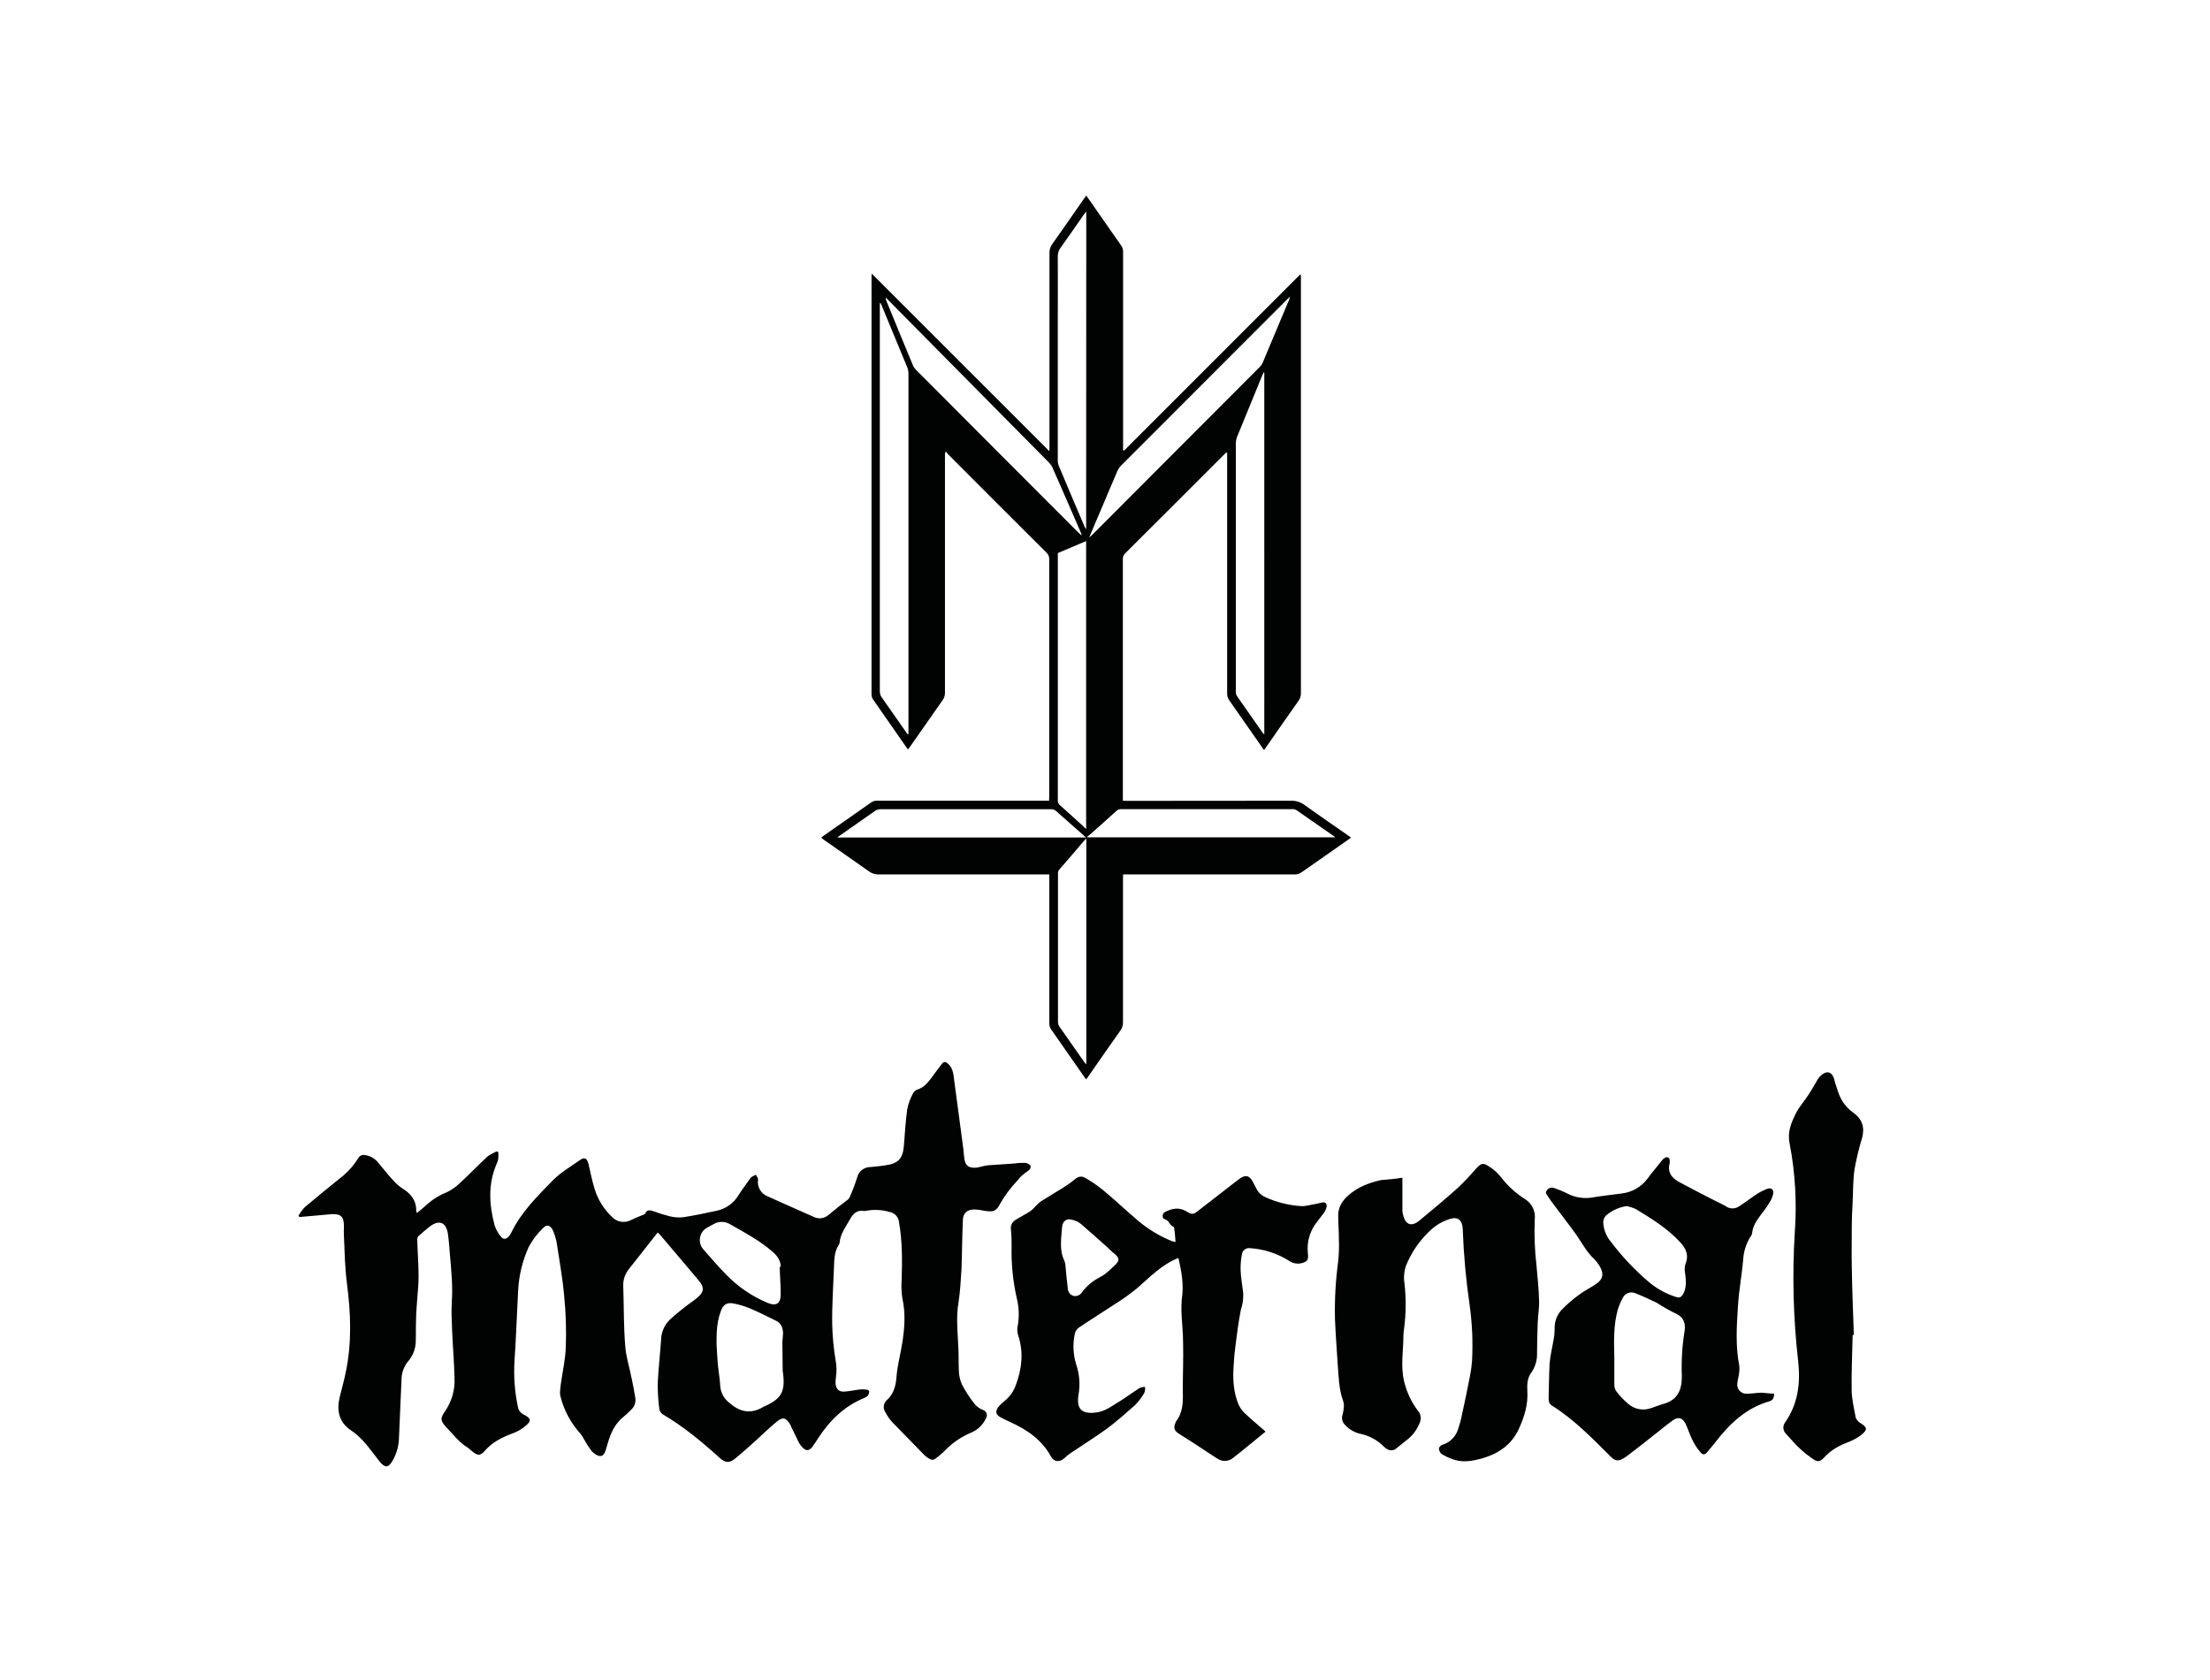 <?xml version="1.0" encoding="utf-8"?>
<!-- Generator: Adobe Illustrator 26.4.1, SVG Export Plug-In . SVG Version: 6.00 Build 0)  -->
<svg version="1.0" id="katman_1" xmlns="http://www.w3.org/2000/svg" xmlns:xlink="http://www.w3.org/1999/xlink" x="0px" y="0px"
	 viewBox="0 0 668 508" style="enable-background:new 0 0 668 508;" xml:space="preserve">
<style type="text/css">
	.st0{fill:#010202;}
</style>
<path id="logo" class="st0" d="M328.34,59.13c0.31,0.45,0.54,0.76,0.76,1.08c3.23,4.66,6.46,9.28,9.73,13.94
	c0.46,0.6,0.69,1.35,0.64,2.11v59.92c0.06,0.03,0.12,0.04,0.18,0.04h0.09c0.13-0.13,0.27-0.22,0.41-0.36l52.8-52.83
	c0.06,0,0.12-0.02,0.18-0.04c0.05,0.22,0.08,0.45,0.09,0.67v125.8c0.04,0.92-0.25,1.82-0.81,2.56c-3.27,4.57-6.46,9.24-9.68,13.85
	c-0.18,0.27-0.41,0.54-0.67,0.89c-0.24-0.3-0.47-0.61-0.67-0.94c-3.27-4.66-6.5-9.35-9.8-14.03c-0.44-0.6-0.68-1.32-0.67-2.06v-72.9
	c-0.49,0-0.72,0.41-0.94,0.63c-5.11,5.11-10.27,10.24-15.38,15.38c-4.8,4.8-9.64,9.64-14.48,14.44c-0.5,0.45-0.76,1.11-0.72,1.78
	v73.04c0.54,0,0.98,0.04,1.43,0.04c16.45,0,32.92-0.01,49.41-0.04c1.45-0.04,2.87,0.4,4.03,1.26c4.35,3.12,8.74,6.14,13.14,9.19
	c0.27,0.22,0.58,0.41,0.94,0.67c-0.27,0.24-0.55,0.47-0.85,0.67c-4.75,3.32-9.46,6.59-14.17,9.91c-0.55,0.39-1.21,0.6-1.88,0.58
	h-51.97c0,0.54-0.04,0.98-0.04,1.43v43.27c0.03,0.88-0.24,1.75-0.76,2.47c-3.27,4.57-6.46,9.24-9.68,13.85
	c-0.22,0.27-0.41,0.58-0.67,0.94c-0.24-0.27-0.47-0.55-0.67-0.85c-3.32-4.75-6.59-9.46-9.91-14.21c-0.39-0.55-0.6-1.21-0.58-1.88
	v-45.01h-51.58c-0.99,0.03-1.97-0.27-2.78-0.83c-4.48-3.18-9.06-6.32-13.58-9.5c-0.31-0.22-0.63-0.45-1.03-0.76
	c0.24-0.22,0.5-0.43,0.76-0.63c4.8-3.36,9.59-6.68,14.34-10.04c0.56-0.39,1.24-0.58,1.93-0.54h51.87c0-0.45,0.04-0.85,0.04-1.21
	v-71.8c0.03-0.74-0.26-1.47-0.81-1.97c-9.91-9.86-19.8-19.76-29.68-29.68c-0.27-0.27-0.45-0.58-0.67-0.85
	c-0.07,0.05-0.14,0.08-0.22,0.09c-0.06,0.21-0.11,0.42-0.13,0.63c-0.02,0.33-0.02,0.66,0,0.98v71.11c0.02,0.86-0.24,1.7-0.76,2.38
	l-9.69,13.85c-0.22,0.31-0.45,0.63-0.72,0.98c-0.27-0.36-0.45-0.58-0.63-0.85c-3.23-4.62-6.55-9.41-9.86-14.17
	c-0.36-0.5-0.55-1.09-0.54-1.71V83.88c0-0.31,0.04-0.63,0.04-1.17l53.71,53.71c0-0.67,0.04-1.08,0.04-1.48V76.39
	c-0.01-0.92,0.28-1.82,0.82-2.57c3.23-4.53,6.37-9.1,9.55-13.67C327.81,59.89,328.03,59.57,328.34,59.13z M274.32,222.01
	c0.09,0,0.18-0.04,0.27-0.04v-108.9c0.01-0.64-0.1-1.28-0.31-1.88c-2.6-6.32-5.2-12.6-7.8-18.87c-0.09-0.22-0.22-0.45-0.36-0.72
	c-0.04,0-0.13,0.04-0.18,0.04v117.33c-0.02,0.71,0.2,1.41,0.63,1.97c2.42,3.41,4.78,6.86,7.22,10.3
	C273.96,221.52,274.14,221.79,274.32,222.01z M382.15,112.62c-0.04,0-0.13-0.04-0.18-0.04c-0.13,0.27-0.27,0.58-0.41,0.85
	c-2.51,6.14-5.02,12.28-7.53,18.38c-0.32,0.75-0.49,1.56-0.49,2.38v74.96c-0.03,0.5,0.12,0.99,0.41,1.39
	c2.6,3.68,5.16,7.35,7.71,11.03c0.15,0.18,0.32,0.34,0.49,0.49C382.15,185.52,382.15,149.04,382.15,112.62z M328.3,250.63v-87.04
	c-2.91,1.26-5.7,2.42-8.56,3.63v74.74c-0.05,0.57,0.18,1.12,0.63,1.48c2.38,2.11,4.75,4.3,7.09,6.41
	C327.7,250.15,327.99,250.41,328.3,250.63z M328.34,63.93c-0.36,0.45-0.54,0.72-0.76,0.98c-2.33,3.36-4.66,6.72-7.04,10.04
	c-0.55,0.75-0.84,1.67-0.81,2.6c0.04,6.46,0,12.92,0,19.37v42.19c-0.02,0.56,0.07,1.13,0.27,1.66c2.6,6.23,5.25,12.42,7.89,18.61
	c0.09,0.18,0.18,0.31,0.41,0.67C328.34,127.91,328.34,96.03,328.34,63.93z M329.24,162.52c0.41-0.36,0.63-0.54,0.81-0.72
	c16.95-16.99,33.88-33.97,50.8-50.93c0.35-0.34,0.62-0.76,0.81-1.21c2.67-6.32,5.34-12.69,7.98-19.01c0.12-0.32,0.23-0.65,0.31-0.98
	c-0.45,0.41-0.72,0.67-0.94,0.89c-16.72,16.72-33.44,33.46-50.16,50.21c-0.45,0.46-0.81,0.99-1.08,1.57
	c-2.69,6.32-5.38,12.66-8.07,19.01C329.56,161.62,329.47,161.93,329.24,162.52L329.24,162.52z M326.77,161.8
	c0.05-0.05,0.11-0.08,0.18-0.09c-0.13-0.31-0.22-0.63-0.36-0.94c-2.78-6.46-5.6-12.87-8.43-19.32c-0.23-0.55-0.57-1.05-0.98-1.48
	l-48.64-49.19l-0.81-0.81c-0.03,0.29,0.02,0.58,0.13,0.85c2.67,6.55,5.38,13.14,8.11,19.68c0.2,0.49,0.51,0.93,0.89,1.3
	c16.37,16.45,32.75,32.88,49.14,49.27C326.29,161.3,326.54,161.54,326.77,161.8L326.77,161.8z M328.61,252.99
	c0.04,0.04,0.09,0.13,0.13,0.18h74.86c-0.22-0.18-0.31-0.31-0.41-0.36c-3.77-2.65-7.53-5.25-11.3-7.85
	c-0.37-0.22-0.79-0.33-1.21-0.31h-51.81c-0.53-0.04-1.06,0.16-1.43,0.54c-2.65,2.42-5.34,4.8-8.02,7.17
	C329.15,252.56,328.87,252.77,328.61,252.99z M253.08,253.22h75.18c-0.41-0.36-0.63-0.54-0.85-0.76c-2.73-2.38-5.42-4.8-8.11-7.17
	c-0.43-0.42-1.01-0.64-1.61-0.63h-51.52c-0.61,0-1.21,0.19-1.71,0.54c-3.5,2.47-6.99,4.9-10.49,7.35
	C253.65,252.74,253.35,252.97,253.08,253.22z M328.17,321.68c0.04,0,0.13-0.04,0.18-0.04v-68.1c-0.22,0.22-0.36,0.31-0.49,0.45
	c-2.56,3-5.11,6.01-7.71,8.96c-0.29,0.37-0.42,0.84-0.36,1.3v44.66c-0.02,0.56,0.16,1.12,0.49,1.57c2.47,3.5,4.9,6.99,7.35,10.49
	C327.76,321.14,327.94,321.41,328.17,321.68z">
<animate  accumulate="none" additive="replace" attributeName="fill" calcMode="linear" dur="1s" fill="remove" repeatCount="indefinite" restart="always" values="#000000; #FFFFFF; #000000">
		</animate>
</path>
<path class="st0" d="M285.87,321.12c1.72,1.01,2.23,2.73,2.42,4.55c0.91,6.57,1.72,13.14,2.63,19.74c0.21,1.52,0.4,2.93,0.51,4.45
	c0.21,2.53,1.31,3.43,3.84,3.16c1.22-0.21,2.32-0.61,3.54-0.71c2.53-0.21,5.05-0.3,7.58-0.51c1.1-0.17,2.22-0.24,3.33-0.21
	c0.66,0.01,1.29,0.29,1.72,0.79c0.3,0.79-0.3,1.41-1.11,1.92c-0.68,0.47-1.32,1-1.92,1.58c-0.4,0.4-0.71,0.91-1.11,1.31
	c-1.9,2.02-3.57,4.26-4.95,6.67c-1.22,2.42-2.12,2.63-4.74,2.23c-1-0.23-2.01-0.37-3.03-0.4c-2.12-0.1-3.54,1.11-3.54,3.24
	c-0.23,4.94-0.23,9.89-0.42,14.84c-0.21,3.33-0.4,6.77-0.91,10.11c-0.71,4.15-0.3,8.19-0.1,12.33c0.21,2.73,0.1,5.46,0.21,8.19
	c0.04,1.43,0.35,2.83,0.91,4.15c1.12,2.14,2.45,4.17,3.95,6.06c0.69,0.77,1.56,1.37,2.53,1.72c0.87,0.34,1.3,1.33,0.96,2.2
	c-0.04,0.11-0.1,0.22-0.17,0.33c-0.87,1.9-2.42,3.41-4.34,4.24c-3.05,1.26-5.81,3.14-8.09,5.53c-0.94,0.93-1.95,1.77-3.03,2.53
	c-0.36,0.23-0.82,0.27-1.22,0.1c-0.66-0.31-1.28-0.72-1.82-1.22l-9.69-9.94c-0.89-0.94-1.64-2-2.23-3.16
	c-0.77-1.17-0.55-2.73,0.51-3.64c2.23-2.02,2.73-4.65,2.93-7.48c0.3-3.33,1.22-6.57,1.72-9.9c0.71-4.45,1.01-8.99,0-13.42
	c-0.27-1.83-0.34-3.68-0.21-5.53c0.21-5.86,0.21-11.72-0.79-17.48c-0.15-1.5-1.26-2.73-2.73-3.03c-2.3-0.69-4.74-0.83-7.11-0.4
	c-0.21,0-0.4,0.1-0.61,0.1c-2.12-0.4-3.33,0.61-4.34,2.42c-1.22,2.32-2.93,4.34-3.16,7.11c-0.02,0.22-0.09,0.42-0.21,0.61
	c-1.52,2.23-1.41,4.85-1.52,7.37c-0.21,5.66-0.61,11.21-0.51,16.87c0.09,3.56,0.42,7.1,1.01,10.61c0.34,1.77,0.37,3.58,0.1,5.35
	c-0.08,0.64-0.12,1.28-0.1,1.92c0.21,1.72,1.11,2.42,2.73,2.32c1.41-0.1,2.83-0.4,4.34-0.61c0.7-0.1,1.42-0.1,2.12,0
	c0.4-0.01,0.78,0.18,1.01,0.51c-0.04,0.46-0.18,0.91-0.4,1.31c-0.33,0.29-0.71,0.53-1.11,0.71c-6.17,2.53-10.51,6.87-14.05,12.33
	c-0.51,0.79-1.11,1.72-1.72,2.53c-0.91,1.11-1.72,1.22-2.73,0.3c-0.52-0.5-0.96-1.08-1.31-1.72c-0.79-1.52-1.41-3.03-2.23-4.55
	c-0.09-0.32-0.23-0.63-0.4-0.91c-1.22-2.02-2.23-2.32-4.04-0.79c-2.12,1.72-4.04,3.64-6.06,5.46s-4.24,3.84-6.47,5.66
	c-1.82,1.52-3.03,1.31-4.74-0.21c-5.35-4.85-10.91-9.47-17.17-13.14c-0.48-0.35-0.83-0.85-1.01-1.41c-0.37-2.68-0.54-5.38-0.51-8.09
	c0.21-4.34,0.71-8.69,1.01-13.04c0.05-2.34,1.03-4.56,2.73-6.17c2.38-2.13,4.87-4.12,7.48-5.96c2.93-2.23,3.16-3.54,0.79-6.26
	c-3.73-4.34-7.37-8.79-11.12-13.14c-0.28-0.33-0.58-0.63-0.91-0.91c-3.03,3.84-5.96,7.58-8.89,11.31c-1.01,1.34-1.54,2.98-1.52,4.65
	c0.21,6.17,0.1,12.33,0.61,18.39c0.21,3.24,1.31,6.47,1.92,9.7c0.4,1.92,0.79,3.84,1.11,5.86c0.26,1.39-0.24,2.81-1.31,3.73
	c-0.83,0.86-1.71,1.67-2.63,2.42c-2.73,2.32-3.84,5.66-4.74,8.89c-0.3,1.11-0.71,2.53-1.72,2.63c-1.01,0.1-2.12-0.79-2.83-1.52
	c-0.85-1.16-1.63-2.38-2.32-3.64c-0.28-0.56-0.62-1.09-1.01-1.58c-2.93-3.21-5.01-7.1-6.06-11.31c-0.3-1.11,0-2.42,0.1-3.64
	c0.51-3.73,1.41-7.48,1.52-11.31c0.19-5.19,0.02-10.39-0.51-15.56c-0.51-5.76-1.52-11.01-2.32-16.37c-0.24-1.08-0.58-2.14-1.01-3.16
	c-0.79-1.72-1.92-2.12-3.16-0.71c-1.7,1.66-3.13,3.57-4.24,5.66c-1.85,4.11-2.93,8.53-3.16,13.04c-0.4,7.18-0.61,14.21-1.11,21.42
	c-0.27,4.6,0.07,9.22,1.01,13.74c0.18,1.14,0.95,2.1,2.02,2.53c1.92,1.01,2.12,1.82,0.4,3.24c-1.17,1.01-2.52,1.8-3.97,2.32
	c-3.24,1.22-6.17,2.63-8.49,5.35c-1.31,1.52-2.23,1.41-3.84,0c-0.4-0.3-0.79-0.71-1.22-1.01c-2.63-1.58-4.45-4.04-6.57-6.26
	c-1.72-1.82-1.82-2.63-0.4-4.65c2.1-3.01,3.14-6.64,2.93-10.3c-0.1-4.65-0.51-9.29-0.71-13.94c-0.1-3.03-0.3-6.06-0.1-9.1
	c0.33-4.64-0.17-9.29-0.55-13.91c-0.21-2.12-0.3-4.24-0.61-6.36c-0.51-3.73-2.73-4.55-5.66-2.23c-1.11,0.91-2.23,1.82-3.33,2.83
	c-0.22,0.33-0.32,0.72-0.3,1.11c0.1,3.64,0.4,7.27,0.4,10.91c0,2.32-0.21,4.55-0.4,6.87c-0.13,2.1-0.36,4.24-0.36,6.34
	c-0.1,2.32,0,4.65-0.1,6.87c-0.1,2.09-0.9,4.08-2.27,5.66c-1.29,1.55-2.01,3.51-2.02,5.53c-0.3,6.06-0.51,12.13-0.79,18.16
	c-0.13,2.26-0.79,4.46-1.93,6.43c-1.22,2.12-2.23,2.23-3.84,0.3l-1.86-2.41c-2.02-2.63-4.04-5.25-6.87-7.11
	c-3.64-2.42-4.34-5.96-3.43-9.9c0.61-2.53,1.31-4.95,1.82-7.48c1.92-8.99,1.58-17.99,0.4-26.98c-0.61-4.74-0.71-9.6-0.91-14.35
	c-0.05-0.98-0.05-1.95,0-2.93c0-3.03-0.91-4.04-4.55-3.64c-2.93,0.3-5.86,0.51-8.89,0.79c-0.09-0.06-0.2-0.26-0.3-0.36
	c0.52-0.96,1.17-1.84,1.92-2.63c3.84-3.24,7.78-6.47,11.72-9.6c1.77-1.54,3.3-3.35,4.52-5.35c0.42-0.63,1.18-0.95,1.92-0.79
	c1.6,0.22,3.05,1.05,4.04,2.32c1.44,1.7,2.72,3.42,4.3,5.1c0.85,1.01,1.84,1.89,2.93,2.63c2.63,1.58,4.34,3.73,4.24,6.97
	c0.06,0.17,0.13,0.34,0.21,0.51c1.22-1.01,2.32-1.92,3.43-2.93c1.64-1.41,3.51-2.54,5.53-3.33c1.41-0.66,2.71-1.55,3.84-2.63
	c2.83-2.6,5.46-5.32,8.25-7.95c0.79-0.79,2.02-1.22,3.03-1.82c0.15,0.11,0.32,0.18,0.51,0.21c0.05,0.67,0.05,1.35,0,2.02
	c-0.11,0.63-0.32,1.24-0.61,1.82c-2.53,6.06-2.12,12.13-0.51,18.29c0.4,1.21,1.02,2.34,1.82,3.33c0.79,1.11,1.72,1.01,2.63-0.1
	c0.24-0.31,0.44-0.65,0.61-1.01c3.03-6.26,7.9-11.01,12.63-15.86c2.32-2.32,5.25-4.04,7.98-5.96c1.52-1.11,2.23-0.71,2.73,1.11
	c0.61,2.63,1.11,5.25,1.92,7.78c1,3.12,2.78,5.94,5.16,8.19c1.45,1.56,3.76,1.97,5.66,1.01c1.22-0.61,2.42-1.11,3.64-1.58
	c0.28-0.05,0.53-0.19,0.71-0.4c0.61-1.41,1.58-1.01,2.63-0.71c1.55,0.59,3.13,1.08,4.73,1.48c1.39,0.35,2.82,0.45,4.24,0.3
	c3.33-0.51,6.57-1.22,9.9-1.92c2.9-0.57,5.41-2.38,6.87-4.95c1.11-1.72,2.42-3.43,3.64-5.16c0.46-0.34,0.97-0.61,1.52-0.79
	c0.21,0.51,0.71,1.01,0.61,1.52c-0.32,2.19,0.95,4.31,3.03,5.05c4.55,2.02,9.2,4.15,13.84,6.17c1.47,0.72,3.22,0.48,4.45-0.61
	c1.92-1.58,3.95-3.24,5.96-4.74c0.2-0.16,0.35-0.39,0.43-0.64c0.85-1.91,1.59-3.87,2.23-5.86c0.42-1.94,2.17-3.29,4.15-3.24
	c1.41-0.1,2.93-0.3,4.34-0.51c3.95-0.51,5.35-2.02,5.66-5.96c0.3-3.64,0.51-7.37,1.01-11.01c0.33-1.66,0.91-3.25,1.72-4.74
	c0.29-0.58,0.8-1.02,1.42-1.22c1.82-0.61,2.93-1.92,4.04-3.33c1.11-1.58,2.32-3.16,3.54-4.74
	C285.23,321.17,285.55,321.09,285.87,321.12L285.87,321.12z M216.58,406.2c0.1,2.12,0.21,4.24,0.4,6.36
	c0.2,2.12,0.61,4.24,0.71,6.36c0.11,2.14,1.19,4.11,2.93,5.35c3.03,2.63,6.26,3.33,9.9,1.22c0.1-0.1,0.3-0.1,0.4-0.21
	c5.25-2.32,6.47-4.45,5.76-10.11c0-0.21-0.1-0.4-0.1-0.61c0-2.83-0.1-5.66-0.1-8.49c0-1.01,0.21-2.12,0.21-3.16
	c-0.1-1.52-0.61-2.93-2.23-3.64c-2.53-1.22-5.05-2.53-7.68-3.64c-1.72-0.72-3.52-1.25-5.35-1.58c-2.02-0.3-3.03,0.71-3.64,2.63
	C216.65,399.83,216.58,402.97,216.58,406.2L216.58,406.2z M235.68,383.05h0.3c0-1.72-0.79-3.16-2.53-4.65
	c-3.84-3.33-8.39-5.76-12.83-8.28c-1.52-0.91-3.43-0.91-4.95,0c-0.71,0.4-1.31,0.71-2.02,1.11c-2.04,1.18-2.73,3.79-1.55,5.83
	c0.18,0.31,0.39,0.59,0.64,0.84c2.23,2.53,4.34,5.05,6.77,7.48c3.57,3.7,7.88,6.63,12.63,8.59c2.53,1.01,3.84,0.1,3.84-2.63
	c0-2.73-0.23-5.48-0.33-8.28L235.68,383.05z M355.32,375.47c-0.1-1.41-0.21-2.83-0.4-4.15c0-0.16-0.08-0.31-0.21-0.4
	c-1.22-0.4-1.31-2.02-2.73-2.32c-0.79-0.21-0.71-1.72,0.1-2.12c2.12-1.11,4.24-1.58,6.57-0.21c1.72,1.11,2.12,0.91,3.64-0.3
	l12.13-9.4c2.12-1.58,3.33-1.22,4.45,1.11c0.3,0.61,0.61,1.11,0.91,1.72c0.55,1.12,1.48,2.02,2.62,2.53
	c3.41,1.56,7.07,2.48,10.81,2.73c1.41,0.1,2.83-0.4,4.24-0.61c0.79-0.1,1.58-0.4,2.42-0.51c0.84-0.1,1.22,0.51,1.11,1.31
	c-0.13,0.61-0.37,1.2-0.71,1.72c-0.71,1.01-1.52,1.92-2.23,2.93c-2.09,2.62-3.07,5.96-2.73,9.29c0.1,1.11,0.3,2.32-1.01,2.83
	c-1.4,0.64-3.01,0.56-4.34-0.21c-3.68-2.4-7.93-3.8-12.33-4.04c-1.1-0.07-2.07,0.72-2.23,1.82c-0.34,1.66-0.47,3.36-0.4,5.05
	c0.1,2.23,0.51,4.55,0.79,6.77c0.07,1.68-0.17,3.36-0.71,4.95c-0.71,3.43-1.11,6.87-1.58,10.41c-0.3,2.12-0.51,4.34-0.61,6.47
	c-0.3,4.04-0.1,8.09,1.52,11.92c0.6,1.22,1.46,2.3,2.53,3.16c1.82,1.72,3.73,3.24,5.53,4.85c0.01,0.08-0.03,0.16-0.1,0.21
	c-3.24,2.63-6.36,5.25-9.6,7.78c-1.38,1.17-3.38,1.26-4.85,0.21c-1.82-1.11-3.54-2.32-5.25-3.43c-2.02-1.31-4.15-2.73-6.17-3.95
	c-1.58-1.01-1.92-1.82-1.11-3.64v-0.1c2.23-2.73,2.23-6.06,2.12-9.29c0-4.85,0.21-9.6,0.1-14.45c0-3.24-0.4-6.57-0.51-9.8
	c0-1.11,0-2.32,0.1-3.43c0.71-4.35-0.08-8.58-1.01-12.53c-4.95,1.92-8.49,5.66-12.43,9.1c-2.15,1.76-4.41,3.38-6.77,4.85
	c-3.64,2.42-7.27,4.65-10.91,7.11c-0.64,0.46-1.07,1.15-1.22,1.92c-0.63,3.02-0.49,6.15,0.4,9.1c1.04,3.02,1.29,6.25,0.71,9.4
	c-0.61,4.15,1.01,5.76,5.16,5.25c2.32-0.21,4.15-1.41,6.06-2.63c2.42-1.41,4.74-3.16,7.18-4.74c0.54-0.24,1.13-0.38,1.72-0.4
	c0.09,0.61,0.02,1.24-0.21,1.82c-0.77,1.37-1.72,2.62-2.83,3.73c-2.73,2.42-5.46,4.85-8.49,7.11c-3.64,2.63-7.37,4.95-11.12,7.48
	c-0.65,0.45-1.26,0.96-1.82,1.52c-1.52,1.22-3.03,1.01-3.95-0.61c-2.83-5.16-7.37-8.19-12.53-10.51c-0.91-0.4-1.92-0.91-2.83-1.41
	c-1.22-0.71-1.52-1.58-0.71-2.83c0.6-0.75,1.27-1.43,2.02-2.02c1.5-1.19,2.65-2.76,3.33-4.55c1.92-5.05,2.53-10.11,0.79-15.36
	c-0.29-0.95-0.32-1.96-0.1-2.93c0.47-2.71,0.37-5.49-0.29-8.16c-1.18-5.2-1.71-10.53-1.58-15.86c0.03-1.69-0.03-3.37-0.21-5.05
	c-0.15-1.07,0.33-2.13,1.22-2.73c1.41-0.91,3.03-1.72,4.45-2.63c0.7-0.49,1.33-1.08,1.89-1.73c0.48-0.52,1.01-1,1.58-1.41
	c2.23-1.41,4.45-2.73,6.57-4.04c1.22-0.79,2.42-1.58,3.54-2.53c1.11-0.95,2.12-1.11,3.16-0.51c1.88,1.06,3.67,2.28,5.35,3.64
	c3.54,2.93,6.97,6.17,10.51,9.2c3.14,2.67,6.69,4.82,10.51,6.36c0.32,0.03,0.63,0.11,0.92,0.22L355.32,375.47z M320.73,374.47
	c-0.1,2.32-0.1,4.55,1.01,6.77c0.16,0.42,0.26,0.86,0.3,1.31c0.21,2.32,0.4,4.65,0.71,6.97c0.02,1.09,0.76,2.04,1.82,2.32
	c1.03,0.15,2.04-0.34,2.56-1.24c1.42-1.87,3.25-3.39,5.35-4.45c1.82-0.91,3.33-2.53,4.85-3.95c1.22-1.22,0.79-2.12-0.51-3.16
	c-0.79-0.61-1.52-1.41-2.32-2.12c-2.63-2.32-5.16-4.65-7.78-6.87c-0.85-0.68-1.86-1.13-2.93-1.31c-1.41-0.4-2.53,0.51-2.73,2.02
	L320.73,374.47z M423.89,356.08v10c0.02,0.41,0.09,0.82,0.21,1.22c0.71,3.03,2.53,3.73,4.95,1.72c3.95-3.24,7.78-6.47,11.52-9.8
	c1.99-1.89,3.88-3.88,5.66-5.96c1.31-1.41,2.02-1.82,3.64-0.71c1.42,0.86,2.69,1.95,3.73,3.24c2.03,2.68,4.53,4.98,7.37,6.77
	c2.1,1.31,3.24,3.71,2.93,6.17c-0.19,4.59-0.02,9.18,0.51,13.74c0.3,3.54,0.71,7.11,0.79,10.61c0.1,2.23-0.3,4.45-0.4,6.67
	c-0.1,3.16-0.21,6.26-0.21,9.29c0.09,2.12-0.52,4.21-1.72,5.96c-1.22,1.58-1.31,3.54-1.22,5.46c0.3,4.15-0.91,7.98-2.63,11.72
	c-2.23,4.74-6.17,7.37-11.12,8.79c-2.63,0.71-5.25,1.22-7.9,0.51c-1.53-0.43-2.99-1.08-4.34-1.92c-0.47-0.45-0.73-1.07-0.71-1.72
	c0.17-0.47,0.54-0.84,1.01-1.01c2.26-0.66,4.03-2.41,4.74-4.65c0.46-1.32,0.84-2.67,1.11-4.04c0.91-4.04,1.72-8.09,2.53-12.22
	c0.3-1.5,0.5-3.02,0.61-4.55c0.29-5.74,0.03-11.49-0.79-17.17c-1.07-7.44-1.75-14.92-2.02-22.43c-0.1-3.03-1.58-4.15-4.45-3.03
	c-1.7,0.59-3.27,1.48-4.65,2.63c-3.51,3.06-6.26,6.9-8.02,11.21c-0.62,1.71-0.79,3.55-0.51,5.35c0.52,4.57,0.49,9.18-0.1,13.74
	c-0.12,0.7-0.19,1.41-0.21,2.12c0,4.65-0.91,9.2,0.21,13.84c0.77,3.26,2.21,6.33,4.24,8.99c0.88,1.05,1.03,2.52,0.4,3.73
	c-0.8,2-2.12,3.75-3.84,5.05l-3.03,2.42c-0.78,0.79-2.01,0.92-2.93,0.3c-0.38-0.21-0.72-0.47-1.01-0.79
	c-1.84-1.83-4.15-3.13-6.67-3.73c-2.05-0.37-3.9-1.44-5.25-3.03c-0.66-0.78-0.86-1.86-0.51-2.83c0.3-1.31,0.61-2.83,0.21-4.04
	c-1.41-3.84-1.41-7.9-1.72-11.84c-0.3-4.34-0.61-8.79-0.79-13.23c-0.13-5.78,0.2-11.55,0.98-17.28c0.22-2.18,0.29-4.38,0.21-6.57
	c0-2.42-0.21-4.95-0.21-7.37c0-2.42,1.22-4.34,3.03-5.96c2.83-2.53,6.26-3.84,9.9-4.65C419.64,356.59,421.56,356.48,423.89,356.08
	L423.89,356.08z M536.25,421.36c0,1.31-0.4,2.02-1.41,2.32c-7.11,2.02-12.13,6.87-16.47,12.53c-0.79,1.01-1.58,1.92-2.42,2.93
	c-0.61,0.71-1.22,0.79-1.82,0.1c-0.96-1.07-1.77-2.26-2.42-3.54c-0.91-1.72-1.41-3.54-2.23-5.25c-0.81-1.71-2.23-2.23-3.84-1.01
	c-2.23,1.58-4.34,3.43-6.47,5.05c-2.42,1.92-4.85,3.84-7.27,5.66c-0.5,0.37-1.03,0.71-1.58,1.01c-1.41,0.71-2.32,0.4-3.43-0.71
	c-5.53-5.53-11.01-11.21-17.78-15.46c-1.01-0.61-1.01-1.52-1.01-2.42c0.1-3.43,0.1-6.97,0.3-10.41c0.21-2.42,0.79-4.74,1.22-7.18
	c0.2-1.1,0.3-2.21,0.3-3.33c-0.06-2.03,0.66-4.01,2.02-5.53c1.64-1.71,3.43-3.27,5.35-4.65c1.58-1.22,3.54-2.12,5.25-3.33
	c2.02-1.41,2.32-3.03,1.01-5.25c-0.44-0.77-0.97-1.48-1.58-2.12c-2.32-2.12-3.73-4.85-5.46-7.37c-2.4-3.37-4.9-6.48-7.26-9.74
	c-0.51-0.61-0.91-1.31-1.41-2.02c-0.51-0.71-0.79-1.11-0.21-1.82c0.48-0.67,1.36-0.93,2.12-0.61c1.42,0.47,2.81,1.04,4.15,1.72
	c2.31,1.17,4.93,1.56,7.48,1.11c3.03-0.51,5.96-0.79,8.99-1.22c3.08-0.4,5.85-2.04,7.68-4.55c1.41-1.92,2.93-3.64,4.34-5.46
	c0.21-0.29,0.48-0.53,0.79-0.71c0.91-0.51,1.52-0.1,1.52,0.91v0.61c-0.79,2.93,0.71,4.65,3.03,5.86c3.54,1.92,7.11,3.73,10.61,5.53
	c1.01,0.51,2.12,1.01,3.16,1.58c1.23,0.99,2.97,1.03,4.24,0.1c1.58-1.01,3.16-2.23,4.65-3.24c1.12-0.78,2.33-1.44,3.6-1.95
	c1.52-0.61,2.32,0.21,1.92,1.72c-0.26,0.94-0.67,1.83-1.22,2.63c-0.79,1.31-1.82,2.63-2.73,3.84c-1.11,1.52-2.12,3.03-2.32,4.95
	c-0.05,0.52-0.26,1.02-0.61,1.41c-1.26,2.04-1.99,4.37-2.12,6.77c-0.4,4.65-1.31,9.4-1.58,14.05c-0.4,6.06-0.79,12.13,0.4,18.09
	c0.08,1.06,0.01,2.12-0.21,3.16c-0.18,0.73-0.32,1.48-0.4,2.23c-0.16,1.52,0.95,2.88,2.47,3.03c0.19,0.02,0.38,0.02,0.57,0
	c1.41,0,2.93-0.3,4.34-0.3C533.72,421.15,534.94,421.36,536.25,421.36L536.25,421.36z M487.95,410.44v8.28
	c0.01,0.64,0.19,1.26,0.51,1.82c1.08,1.46,2.34,2.78,3.73,3.95c1.75,1.51,4.14,2.04,6.36,1.41c1.41-0.4,2.73-1.01,4.15-1.41
	c4.24-1.11,5.66-4.04,5.66-8.28c-0.19-4.53,0.07-9.07,0.79-13.54c0.4-2.32,0-4.45-2.93-5.66c-1.9-0.95-3.74-2.01-5.53-3.16
	c-2.12-1.01-4.24-2.02-6.36-2.83c-1.45-0.66-3.16-0.03-3.84,1.41c-0.61,1.14-1.11,2.33-1.51,3.56
	C487.65,400.87,487.85,405.69,487.95,410.44L487.95,410.44z M491.79,364.65c-2.18,0.3-4.24,1.17-5.96,2.53
	c-0.83,0.61-1.29,1.6-1.22,2.63c0.16,2.15,1.01,4.18,2.43,5.8c3.24,4.29,6.94,8.21,11.01,11.72c2.52,2.21,5.48,3.86,8.69,4.85
	c1.01,0.3,1.52-0.1,2.02-0.91c1.01-1.92,0.91-3.95,0.61-6.06c-0.2-0.93-0.2-1.9,0-2.83c1.22-2.83,0.3-4.85-1.58-6.87
	c-3.84-4.15-8.69-7.11-13.42-10c-0.83-0.37-1.69-0.64-2.58-0.82L491.79,364.65z M559.99,403.65c-0.1,5.46-0.4,11.01-0.3,16.47
	c0,2.83,0.71,5.66,1.22,8.49c0.3,0.73,0.83,1.33,1.52,1.72c1.92,1.22,2.12,1.82,0.4,3.33c-1.16,0.93-2.45,1.68-3.84,2.23
	c-2.93,1.11-5.53,2.42-7.68,4.85c-1.31,1.41-2.12,1.31-3.73,0.1c-2.16-1.5-4.13-3.27-5.86-5.25c-0.61-0.71-1.31-1.41-1.92-2.12
	c-0.92-0.93-1.01-2.4-0.21-3.43c3.84-5.53,4.65-11.62,3.95-18.29c-1.5-13.05-1.85-26.2-1.03-39.31c0.64-8.96,0.11-17.96-1.58-26.77
	c-0.71-3.43,0.51-6.26,1.92-9.1c1.01-2.02,2.63-3.73,3.84-5.66c1.01-1.52,1.82-3.03,2.73-4.55c0.36-0.6,0.84-1.11,1.41-1.52
	c1.58-1.22,2.93-0.61,3.54,1.31c0.3,1.31,0.79,2.63,1.22,3.95c0.81,2.58,2.44,4.81,4.65,6.36c2.63,1.92,3.43,4.34,2.63,7.48
	c-0.96,3.15-1.74,6.36-2.32,9.6c-0.51,3.54-0.4,7.18-0.61,10.81c-0.1,2.02-0.21,3.95-0.21,5.96c0,4.34-0.1,8.69,0,12.93
	c0.1,6.77,0.4,13.54,0.61,20.31c-0.1,0.08-0.22,0.12-0.35,0.11V403.65z"/>
</svg>
